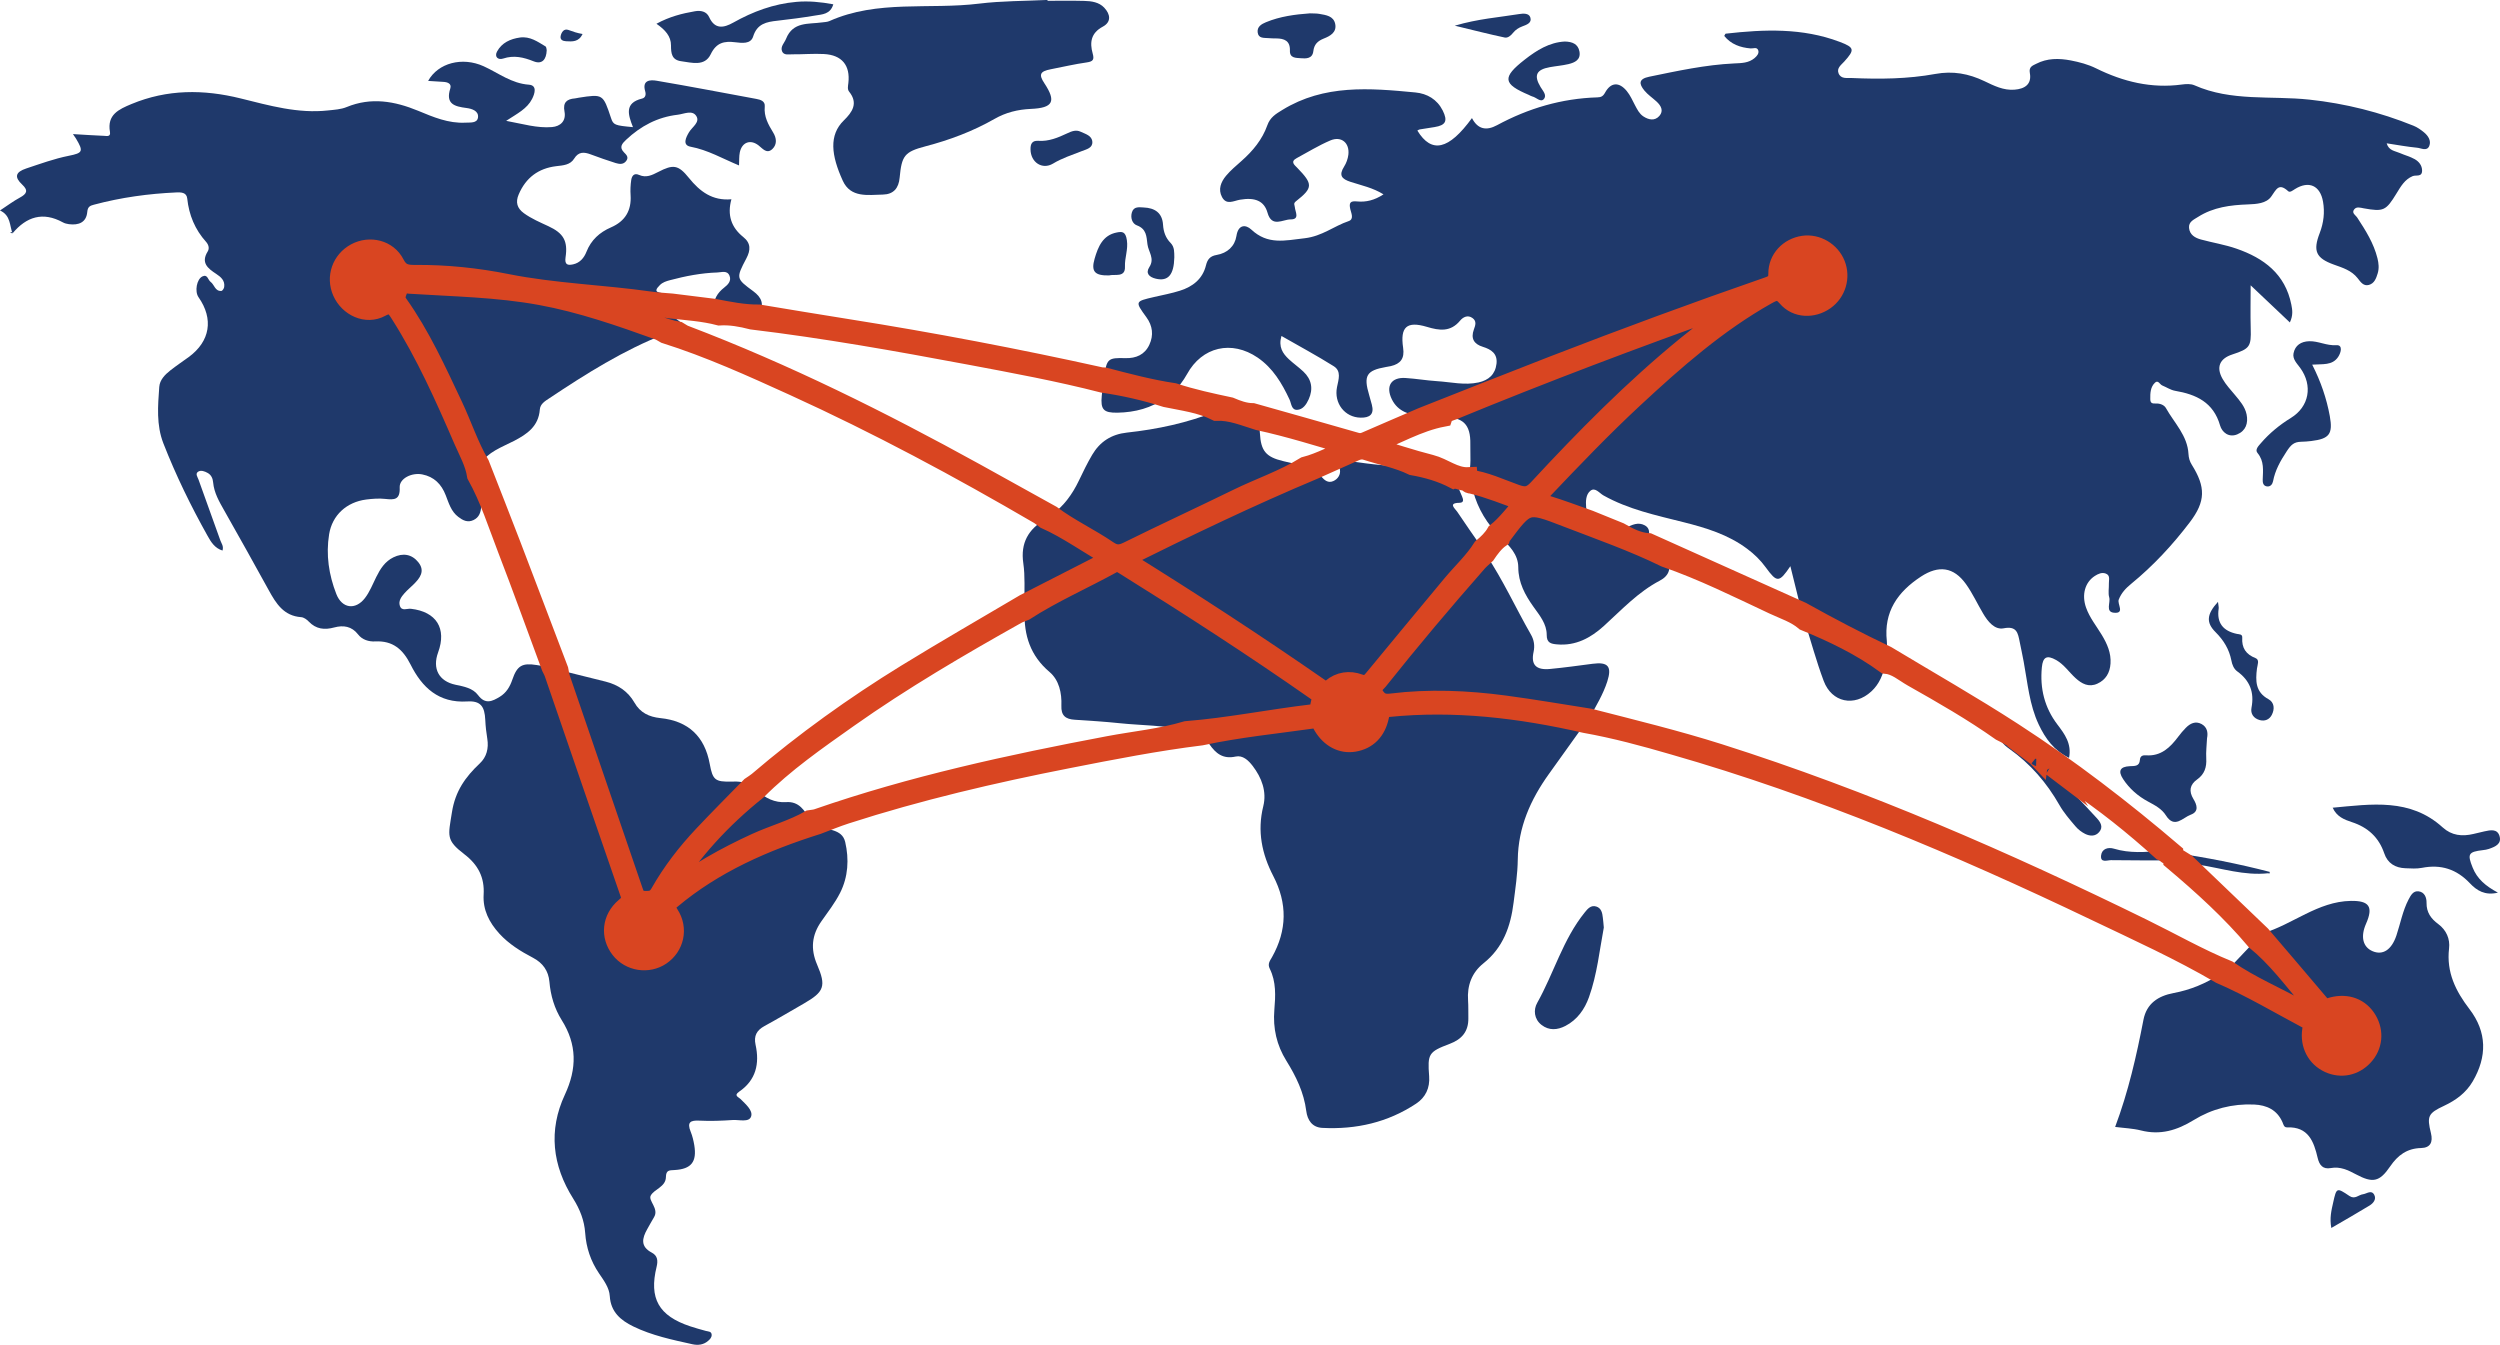 <svg width="264" height="142" viewBox="0 0 264 142" fill="none" xmlns="http://www.w3.org/2000/svg">
<g clip-path="url(#clip0)">
<path d="M116.603 39.791C116.865 37.885 117.002 37.766 118.849 37.82C119.969 37.849 120.881 37.455 121.369 36.41C121.84 35.4 121.721 34.408 121.059 33.5C119.844 31.827 119.844 31.833 121.881 31.361C122.793 31.152 123.716 30.979 124.604 30.698C125.95 30.274 126.999 29.461 127.35 28.021C127.511 27.364 127.809 27.035 128.482 26.922C129.602 26.731 130.395 26.014 130.567 24.92C130.758 23.677 131.556 23.701 132.134 24.239C133.88 25.87 135.649 25.404 137.77 25.159C139.628 24.944 140.856 23.875 142.416 23.349C143.018 23.146 142.679 22.489 142.589 22.082C142.434 21.395 142.607 21.204 143.292 21.27C144.245 21.365 145.145 21.15 146.098 20.523C144.972 19.824 143.769 19.579 142.631 19.209C141.672 18.898 141.356 18.515 141.94 17.589C142.172 17.225 142.333 16.771 142.387 16.341C142.536 15.086 141.642 14.333 140.474 14.835C139.253 15.355 138.103 16.066 136.93 16.699C136.221 17.081 136.697 17.416 136.995 17.727C138.657 19.442 138.663 19.83 136.87 21.24C136.543 21.497 136.715 21.628 136.733 21.867C136.769 22.357 137.293 23.176 136.286 23.17C135.464 23.164 134.303 24.072 133.85 22.465C133.498 21.216 132.533 20.816 130.943 21.09C130.275 21.204 129.513 21.694 129.042 20.804C128.607 19.985 128.941 19.203 129.465 18.569C129.948 17.99 130.538 17.5 131.103 16.998C132.295 15.946 133.296 14.739 133.826 13.24C134.124 12.391 134.714 12.039 135.417 11.609C139.837 8.89 144.65 9.302 149.464 9.763C150.709 9.882 151.758 10.491 152.353 11.674C152.901 12.78 152.669 13.228 151.49 13.419C150.959 13.503 150.429 13.58 149.905 13.67C149.821 13.682 149.75 13.748 149.673 13.79C151.174 16.245 152.985 15.839 155.439 12.469C156.059 13.67 156.97 13.825 158.084 13.222C161.391 11.435 164.911 10.396 168.682 10.282C169.058 10.27 169.272 10.187 169.493 9.786C170.1 8.675 170.976 8.627 171.786 9.613C172.15 10.055 172.388 10.599 172.656 11.113C172.888 11.549 173.109 12.003 173.526 12.284C174.092 12.66 174.741 12.798 175.23 12.242C175.706 11.698 175.402 11.155 174.932 10.724C174.503 10.33 174.008 10.002 173.645 9.559C173.067 8.854 173.019 8.335 174.157 8.102C177.13 7.492 180.091 6.841 183.135 6.698C183.886 6.662 184.666 6.668 185.292 6.124C185.536 5.915 185.774 5.64 185.673 5.323C185.542 4.923 185.143 5.138 184.863 5.114C183.766 5.019 182.795 4.678 182.081 3.794C182.152 3.68 182.188 3.561 182.235 3.555C186.298 3.095 190.337 2.933 194.257 4.415C195.842 5.013 195.878 5.252 194.758 6.494C194.436 6.853 193.936 7.181 194.15 7.737C194.4 8.37 195.044 8.215 195.556 8.239C198.505 8.37 201.46 8.341 204.367 7.809C206.226 7.468 207.888 7.773 209.55 8.568C210.551 9.046 211.563 9.565 212.731 9.47C213.803 9.386 214.572 8.914 214.351 7.707C214.226 7.038 214.661 6.925 215.019 6.739C216.18 6.136 217.414 6.142 218.671 6.381C219.594 6.56 220.499 6.799 221.345 7.217C224.211 8.633 227.19 9.362 230.401 8.926C230.835 8.866 231.348 8.836 231.729 9.004C235.631 10.736 239.819 10.085 243.876 10.521C247.671 10.928 251.329 11.848 254.861 13.276C255.267 13.437 255.648 13.706 255.987 13.987C256.416 14.345 256.75 14.859 256.535 15.403C256.285 16.018 255.672 15.636 255.249 15.6C254.188 15.498 253.14 15.301 252.032 15.134C252.252 15.911 252.902 15.934 253.408 16.155C253.938 16.388 254.51 16.532 255.004 16.813C255.427 17.058 255.767 17.458 255.773 18.002C255.779 18.736 255.136 18.45 254.778 18.599C253.932 18.952 253.521 19.698 253.074 20.421C251.954 22.256 251.71 22.375 249.613 21.999C249.25 21.933 248.862 21.796 248.612 22.1C248.285 22.495 248.761 22.722 248.928 22.985C249.81 24.335 250.668 25.685 251.061 27.28C251.192 27.812 251.245 28.332 251.085 28.864C250.924 29.389 250.739 29.927 250.155 30.088C249.571 30.25 249.262 29.754 248.97 29.383C248.32 28.553 247.391 28.278 246.462 27.944C244.555 27.256 244.228 26.509 244.966 24.598C245.377 23.522 245.508 22.423 245.312 21.3C245.014 19.585 243.811 19.053 242.345 19.967C242.113 20.111 241.821 20.362 241.63 20.188C240.629 19.274 240.379 20.003 239.837 20.762C239.319 21.491 238.282 21.551 237.377 21.586C235.536 21.652 233.731 21.879 232.122 22.901C231.675 23.188 231.104 23.409 231.163 24.066C231.229 24.795 231.801 25.123 232.42 25.291C233.665 25.631 234.958 25.834 236.173 26.259C239.057 27.256 241.32 28.929 241.964 32.162C242.077 32.729 242.166 33.297 241.809 34.05C240.409 32.729 239.075 31.462 237.669 30.13C237.669 31.707 237.633 33.189 237.675 34.665C237.734 36.595 237.597 36.822 235.732 37.431C234.392 37.867 233.999 38.782 234.708 40.018C235.059 40.634 235.56 41.165 236.012 41.709C236.531 42.331 237.073 42.952 237.24 43.758C237.43 44.678 237.162 45.497 236.245 45.873C235.351 46.238 234.642 45.64 234.44 44.929C233.737 42.48 231.92 41.649 229.68 41.267C229.215 41.183 228.786 40.891 228.333 40.705C228.077 40.598 227.899 40.096 227.571 40.407C227.082 40.867 227.059 41.512 227.07 42.157C227.076 42.605 227.309 42.623 227.672 42.611C228.083 42.593 228.536 42.755 228.727 43.101C229.608 44.672 231.002 45.999 231.104 47.941C231.127 48.359 231.229 48.717 231.449 49.07C232.932 51.442 232.927 52.941 231.229 55.17C229.412 57.56 227.374 59.753 225.045 61.658C224.491 62.113 224.02 62.602 223.74 63.313C223.556 63.785 224.425 64.807 223.246 64.706C222.299 64.622 222.894 63.636 222.733 63.081C222.602 62.626 222.716 62.107 222.698 61.611C222.686 61.234 222.876 60.75 222.358 60.565C221.953 60.416 221.572 60.595 221.22 60.816C220.178 61.485 219.808 62.794 220.285 64.156C220.66 65.225 221.375 66.098 221.953 67.054C222.513 67.986 222.948 68.954 222.87 70.077C222.805 71.051 222.364 71.797 221.476 72.198C220.577 72.604 219.844 72.216 219.177 71.606C218.486 70.979 217.962 70.166 217.122 69.695C216.151 69.151 215.728 69.366 215.62 70.471C215.406 72.694 215.894 74.713 217.271 76.523C218.015 77.503 218.79 78.525 218.492 80.031C216.895 79.254 215.984 77.981 215.287 76.506C214.298 74.409 214.119 72.114 213.702 69.88C213.571 69.175 213.422 68.482 213.279 67.777C213.094 66.862 212.981 66.074 211.587 66.349C210.634 66.534 209.919 65.638 209.425 64.801C208.811 63.768 208.305 62.656 207.608 61.682C206.309 59.866 204.724 59.663 202.854 60.888C200.393 62.501 198.91 64.604 199.25 67.705C199.303 68.189 199.226 68.691 199.208 69.181C196.164 67.741 193.179 66.175 190.236 64.532C189.855 62.985 189.474 61.443 189.063 59.788C187.877 61.545 187.651 61.545 186.471 59.926C185.917 59.161 185.25 58.51 184.493 57.948C182.486 56.449 180.15 55.738 177.767 55.14C174.878 54.411 171.959 53.796 169.32 52.314C168.897 52.075 168.45 51.43 167.956 51.818C167.461 52.201 167.443 52.941 167.497 53.569C167.533 54.005 167.705 54.429 167.819 54.859C166.305 54.334 164.804 53.76 163.273 53.294C162.207 52.971 162.01 52.673 162.868 51.77C166.008 48.461 169.165 45.168 172.507 42.062C176.868 38.011 181.33 34.091 186.554 31.152C187.365 30.698 187.901 30.489 188.663 31.385C189.682 32.586 191.434 32.61 192.691 31.719C193.9 30.859 194.376 29.276 193.834 27.908C193.292 26.533 191.827 25.673 190.403 25.882C188.878 26.109 187.692 27.316 187.704 28.905C187.71 29.796 187.317 30.011 186.614 30.256C179.024 32.885 171.494 35.669 164.006 38.566C159.389 40.353 154.79 42.193 150.185 44.003C148.886 43.794 147.629 43.502 146.974 42.157C146.301 40.777 146.908 39.815 148.427 39.917C149.541 39.988 150.644 40.18 151.752 40.251C153.211 40.341 154.671 40.711 156.142 40.383C157.203 40.144 157.9 39.54 158.031 38.411C158.156 37.336 157.459 36.894 156.589 36.625C155.636 36.332 155.296 35.734 155.642 34.79C155.803 34.354 155.958 33.912 155.493 33.584C154.981 33.213 154.486 33.5 154.188 33.858C153.175 35.077 152.008 34.916 150.679 34.516C148.553 33.882 147.844 34.522 148.171 36.732C148.338 37.861 147.897 38.423 146.867 38.662C146.694 38.704 146.515 38.728 146.342 38.758C144.299 39.116 143.971 39.672 144.579 41.703C144.68 42.044 144.776 42.39 144.865 42.731C145.145 43.77 144.627 44.123 143.685 44.105C142.017 44.081 140.844 42.587 141.189 40.873C141.35 40.072 141.672 39.188 140.838 38.668C139.057 37.551 137.198 36.553 135.321 35.477C134.982 36.648 135.464 37.33 136.102 37.933C136.59 38.387 137.144 38.776 137.633 39.236C138.514 40.066 138.693 41.064 138.199 42.163C137.954 42.707 137.585 43.257 136.971 43.28C136.364 43.298 136.37 42.599 136.173 42.187C135.369 40.466 134.416 38.865 132.813 37.766C130.067 35.89 126.933 36.613 125.349 39.51C124.955 40.227 124.449 40.837 123.937 41.452C121.453 41.07 119.028 40.425 116.603 39.791Z" fill="#1F396B"/>
<path d="M86.334 87.111C87.305 87.732 88.913 87.469 89.253 88.915C89.676 90.731 89.569 92.59 88.717 94.28C88.175 95.35 87.424 96.312 86.733 97.297C85.726 98.737 85.577 100.207 86.28 101.85C87.269 104.144 87.031 104.736 84.91 105.961C83.522 106.761 82.14 107.58 80.728 108.351C79.906 108.799 79.584 109.39 79.787 110.322C80.228 112.324 79.835 114.062 78.053 115.281C77.446 115.699 78 115.855 78.196 116.052C78.732 116.596 79.537 117.265 79.316 117.904C79.096 118.555 78.047 118.227 77.362 118.275C76.206 118.352 75.039 118.4 73.883 118.34C72.918 118.287 72.519 118.49 72.936 119.511C73.121 119.959 73.234 120.449 73.317 120.933C73.603 122.69 73.007 123.455 71.226 123.556C70.684 123.586 70.332 123.55 70.321 124.297C70.303 125.343 69.087 125.564 68.718 126.251C68.426 126.794 69.612 127.619 69.07 128.527C68.819 128.945 68.587 129.376 68.343 129.806C67.801 130.768 67.61 131.64 68.831 132.279C69.433 132.596 69.499 133.116 69.338 133.773C68.516 137.119 69.564 138.953 72.882 140.058C73.43 140.243 73.99 140.393 74.55 140.548C74.8 140.614 75.128 140.584 75.152 140.942C75.17 141.229 74.973 141.432 74.765 141.606C74.276 142.024 73.692 142.078 73.121 141.952C70.994 141.48 68.843 141.032 66.871 140.07C65.555 139.425 64.494 138.553 64.393 136.868C64.339 135.978 63.756 135.207 63.255 134.466C62.379 133.175 61.903 131.753 61.796 130.206C61.706 128.874 61.236 127.703 60.533 126.579C58.322 123.078 57.894 119.362 59.651 115.598C60.938 112.838 60.938 110.298 59.317 107.723C58.549 106.498 58.144 105.13 58.019 103.678C57.917 102.519 57.316 101.683 56.291 101.145C54.98 100.458 53.729 99.687 52.723 98.582C51.662 97.417 50.977 96.079 51.072 94.466C51.18 92.649 50.483 91.317 49.041 90.212C47.063 88.7 47.331 88.282 47.724 85.778C48.076 83.532 49.154 82.038 50.673 80.61C51.388 79.935 51.62 79.027 51.46 78.023C51.352 77.36 51.275 76.691 51.245 76.022C51.18 74.594 50.751 73.984 49.333 74.074C46.318 74.259 44.567 72.592 43.358 70.178C42.547 68.571 41.487 67.639 39.616 67.735C38.949 67.771 38.252 67.562 37.817 67C37.138 66.122 36.256 66.002 35.297 66.259C34.261 66.54 33.373 66.444 32.599 65.632C32.396 65.417 32.08 65.19 31.8 65.172C29.965 65.04 29.155 63.738 28.381 62.328C26.838 59.508 25.259 56.712 23.68 53.909C23.15 52.971 22.608 52.051 22.507 50.946C22.471 50.534 22.322 50.163 21.929 49.942C21.607 49.763 21.22 49.62 20.922 49.811C20.589 50.026 20.869 50.378 20.964 50.647C21.727 52.792 22.501 54.931 23.269 57.07C23.383 57.387 23.639 57.673 23.496 58.139C22.68 57.889 22.28 57.237 21.923 56.592C20.154 53.437 18.569 50.187 17.253 46.818C16.496 44.876 16.675 42.856 16.818 40.855C16.871 40.126 17.413 39.564 17.985 39.116C18.617 38.62 19.284 38.172 19.933 37.7C22.191 36.045 22.578 33.685 20.964 31.385C20.541 30.782 20.767 29.485 21.369 29.192C21.929 28.923 21.953 29.563 22.239 29.766C22.644 30.064 22.709 30.776 23.377 30.722C23.49 30.716 23.651 30.465 23.674 30.309C23.776 29.622 23.311 29.24 22.823 28.917C21.941 28.338 21.19 27.752 21.935 26.551C22.143 26.217 22.012 25.823 21.768 25.548C20.589 24.239 19.957 22.71 19.772 20.965C19.707 20.308 19.117 20.302 18.635 20.32C15.686 20.451 12.773 20.852 9.919 21.616C9.544 21.718 9.264 21.802 9.216 22.375C9.121 23.492 8.305 23.809 7.274 23.672C7.053 23.642 6.827 23.588 6.636 23.48C4.528 22.327 2.794 22.877 1.323 24.645L1.328 24.669C1.001 23.815 1.144 22.752 0 22.226C0.763 21.724 1.406 21.24 2.103 20.863C2.818 20.475 3.02 20.123 2.347 19.495C1.489 18.695 1.626 18.169 2.782 17.787C4.26 17.297 5.725 16.759 7.256 16.454C8.751 16.155 8.829 15.988 8.031 14.644C7.941 14.495 7.834 14.351 7.703 14.16C8.847 14.226 9.925 14.303 11.003 14.345C11.259 14.351 11.706 14.483 11.611 13.927C11.289 12.105 12.552 11.543 13.881 10.987C17.663 9.416 21.494 9.422 25.42 10.396C28.44 11.143 31.467 12.015 34.642 11.662C35.303 11.591 36.006 11.555 36.608 11.304C39.193 10.241 41.666 10.677 44.138 11.692C45.74 12.356 47.355 13.049 49.148 12.953C49.654 12.923 50.393 13.037 50.477 12.403C50.566 11.704 49.821 11.477 49.267 11.406C48.016 11.244 47.021 10.999 47.552 9.338C47.712 8.825 47.26 8.669 46.813 8.645C46.289 8.615 45.77 8.58 45.21 8.544C46.265 6.638 48.821 5.975 51.072 6.996C52.639 7.707 54.009 8.813 55.856 8.944C56.738 9.01 56.482 9.87 56.19 10.444C55.66 11.489 54.629 11.991 53.449 12.762C55.213 13.085 56.72 13.55 58.287 13.419C59.168 13.347 59.806 12.786 59.609 11.77C59.425 10.808 59.865 10.456 60.723 10.39C60.854 10.378 60.985 10.336 61.117 10.318C63.678 9.924 63.678 9.924 64.524 12.463C64.768 13.192 64.905 13.252 66.841 13.425C66.341 12.146 65.894 10.874 67.807 10.408C68.158 10.324 68.236 9.996 68.134 9.643C67.783 8.46 68.653 8.406 69.344 8.526C72.858 9.123 76.361 9.798 79.864 10.444C80.335 10.527 80.811 10.689 80.758 11.25C80.657 12.314 81.127 13.144 81.645 13.993C82.003 14.572 82.08 15.241 81.568 15.731C80.972 16.299 80.543 15.695 80.097 15.349C79.245 14.686 78.351 15.014 78.125 16.084C78.035 16.508 78.071 16.956 78.041 17.47C76.32 16.759 74.747 15.833 72.918 15.492C72.036 15.325 72.43 14.518 72.757 13.969C73.085 13.413 73.937 12.917 73.537 12.266C73.115 11.573 72.233 12.039 71.56 12.117C69.445 12.362 67.664 13.306 66.121 14.757C65.704 15.152 65.346 15.534 65.894 16.09C66.144 16.341 66.43 16.604 66.121 17.004C65.817 17.404 65.388 17.326 65.019 17.219C64.125 16.944 63.249 16.622 62.367 16.299C61.682 16.048 61.099 15.994 60.634 16.747C60.217 17.428 59.46 17.464 58.739 17.548C56.857 17.775 55.534 18.76 54.778 20.523C54.414 21.365 54.611 21.993 55.32 22.512C56.118 23.092 57.024 23.474 57.911 23.887C59.496 24.622 59.985 25.44 59.722 27.173C59.603 27.979 59.967 28.039 60.527 27.914C61.242 27.758 61.682 27.227 61.933 26.581C62.427 25.339 63.321 24.532 64.518 24.012C66.007 23.367 66.693 22.244 66.591 20.619C66.555 20.087 66.579 19.543 66.657 19.011C66.722 18.587 66.949 18.229 67.491 18.474C68.236 18.808 68.861 18.492 69.51 18.157C71.089 17.338 71.625 17.392 72.745 18.784C73.907 20.224 75.224 21.222 77.237 21.043C76.778 22.71 77.219 24.012 78.488 25.028C79.304 25.679 79.275 26.414 78.816 27.286C77.714 29.383 77.72 29.413 79.543 30.752C80.436 31.409 80.752 32.15 80.126 33.153C78.512 33.171 76.939 32.855 75.367 32.544C75.337 31.618 75.76 30.925 76.475 30.369C76.874 30.059 77.255 29.67 77.04 29.127C76.796 28.511 76.206 28.762 75.754 28.774C74.05 28.828 72.394 29.15 70.749 29.587C70.35 29.694 69.969 29.814 69.683 30.106C69.344 30.453 68.986 30.841 69.874 30.943C70.481 31.015 70.833 31.373 70.892 31.994C70.142 31.929 69.385 31.893 68.635 31.785C63.601 31.068 58.501 30.925 53.503 29.927C50.304 29.288 47.063 28.953 43.798 28.977C42.833 28.983 42.196 28.852 41.69 27.86C40.909 26.324 39.003 25.882 37.513 26.683C36.006 27.489 35.387 29.264 36.072 30.817C36.775 32.413 38.651 33.303 40.182 32.466C41.356 31.827 41.707 32.401 42.208 33.183C44.871 37.383 46.902 41.912 48.862 46.465C49.392 47.69 50.066 48.861 50.28 50.205C50.155 51.346 50.9 52.35 50.816 53.491C50.769 54.113 50.602 54.632 50 54.919C49.38 55.218 48.874 54.949 48.398 54.585C47.635 54.011 47.391 53.127 47.069 52.302C46.616 51.125 45.836 50.343 44.591 50.098C43.477 49.877 42.166 50.534 42.208 51.466C42.267 52.798 41.636 52.792 40.671 52.685C40.016 52.613 39.33 52.667 38.669 52.75C36.602 53.019 35.083 54.399 34.755 56.419C34.404 58.582 34.725 60.709 35.518 62.734C36.114 64.258 37.531 64.455 38.532 63.164C39.044 62.507 39.354 61.688 39.73 60.936C40.153 60.081 40.647 59.293 41.541 58.856C42.547 58.367 43.489 58.51 44.186 59.388C44.918 60.314 44.341 61.055 43.667 61.718C43.352 62.035 43 62.316 42.708 62.65C42.381 63.021 42.053 63.463 42.226 63.977C42.422 64.574 42.994 64.24 43.387 64.287C46.074 64.592 47.194 66.355 46.265 68.894C45.639 70.603 46.336 71.941 48.106 72.311C48.993 72.497 49.929 72.664 50.483 73.405C51.245 74.427 51.996 74.056 52.782 73.578C53.455 73.166 53.843 72.532 54.099 71.78C54.611 70.28 55.141 69.981 56.696 70.232C57.179 70.31 57.661 70.394 58.144 70.477C58.239 70.68 58.358 70.871 58.43 71.081C61.099 78.848 63.756 86.627 66.454 94.382C66.704 95.105 66.424 95.392 65.936 95.81C64.536 96.999 64.357 98.851 65.442 100.243C66.466 101.557 68.384 101.862 69.766 100.93C71.196 99.962 71.643 98.068 70.648 96.563C70.207 95.893 70.225 95.529 70.815 95.027C75.408 91.191 80.728 88.873 86.334 87.111Z" fill="#1F396B"/>
<path d="M167.378 76.404C166.103 78.184 164.834 79.959 163.559 81.739C161.623 84.44 160.324 87.362 160.277 90.773C160.259 92.285 160.026 93.802 159.836 95.308C159.526 97.811 158.734 100.07 156.654 101.725C155.427 102.705 154.915 104.061 155.028 105.65C155.07 106.271 155.046 106.905 155.058 107.526C155.076 108.918 154.379 109.743 153.098 110.227C150.846 111.075 150.739 111.284 150.918 113.662C151.007 114.893 150.542 115.879 149.547 116.542C146.545 118.531 143.203 119.29 139.634 119.105C138.55 119.051 138.062 118.263 137.942 117.325C137.692 115.359 136.858 113.656 135.84 112.019C134.815 110.37 134.41 108.584 134.571 106.642C134.696 105.172 134.773 103.678 134.088 102.298C133.826 101.778 134.118 101.444 134.326 101.073C135.917 98.236 135.959 95.397 134.457 92.506C133.254 90.182 132.748 87.768 133.403 85.133C133.784 83.592 133.242 82.128 132.271 80.867C131.824 80.288 131.229 79.726 130.478 79.893C129.143 80.186 128.375 79.559 127.696 78.567C127.475 78.244 127.136 77.999 126.85 77.719C130.77 76.87 134.761 76.482 138.729 75.92C139.348 75.831 139.456 76.255 139.676 76.631C140.462 77.963 141.69 78.603 142.988 78.388C144.406 78.149 145.365 77.211 145.687 75.633C145.8 75.078 145.949 74.779 146.575 74.719C153.61 74.002 160.521 74.833 167.378 76.404Z" fill="#1F396B"/>
<path d="M234.446 102.866C237.686 104.258 240.701 106.074 243.81 107.723C244.305 107.986 244.15 108.339 244.085 108.745C243.846 110.298 244.573 111.661 245.907 112.27C247.188 112.856 248.594 112.569 249.571 111.517C250.56 110.454 250.721 108.942 249.97 107.681C249.214 106.403 247.844 105.871 246.265 106.277C245.83 106.391 245.455 106.612 245.067 106.152C242.97 103.667 240.85 101.193 238.741 98.719C238.812 98.666 238.872 98.582 238.955 98.558C242.125 97.614 244.746 95.2 248.243 95.135C250.191 95.099 250.649 95.75 249.851 97.554C249.255 98.905 249.512 99.998 250.53 100.44C251.621 100.912 252.55 100.309 253.062 98.785C253.485 97.519 253.718 96.186 254.343 94.991C254.575 94.549 254.838 94.047 255.409 94.125C256.041 94.209 256.255 94.788 256.243 95.338C256.226 96.347 256.714 97.017 257.477 97.578C258.34 98.218 258.74 99.156 258.62 100.159C258.329 102.663 259.311 104.652 260.777 106.564C262.636 108.99 262.648 111.589 261.117 114.2C260.414 115.395 259.359 116.177 258.114 116.763C256.398 117.564 256.267 117.862 256.708 119.661C256.94 120.617 256.643 121.208 255.672 121.232C254.182 121.268 253.211 121.985 252.395 123.18C251.269 124.829 250.554 124.948 248.791 124.01C247.951 123.562 247.129 123.162 246.134 123.347C245.3 123.502 244.924 123.042 244.746 122.278C244.341 120.545 243.763 118.962 241.517 119.051C241.177 119.063 241.136 118.747 241.028 118.502C240.456 117.199 239.36 116.697 238.032 116.638C235.744 116.536 233.57 117.098 231.652 118.281C229.882 119.368 228.131 119.894 226.081 119.374C225.229 119.159 224.33 119.129 223.359 119.003C224.753 115.287 225.611 111.505 226.349 107.687C226.683 105.967 227.904 105.172 229.525 104.867C231.306 104.533 232.938 103.858 234.446 102.866Z" fill="#1F396B"/>
<path d="M110.622 0.084C111.915 0.084 113.208 0.06 114.5 0.096C115.263 0.114 116.055 0.227 116.603 0.807C117.247 1.488 117.396 2.312 116.448 2.82C115.203 3.489 115.06 4.481 115.388 5.652C115.567 6.291 115.436 6.495 114.768 6.59C113.494 6.769 112.231 7.068 110.962 7.313C109.824 7.534 109.669 7.863 110.283 8.789C111.557 10.713 111.218 11.4 108.853 11.501C107.477 11.561 106.208 11.878 105.028 12.553C102.729 13.867 100.286 14.781 97.73 15.451C95.502 16.036 95.222 16.442 95.002 18.767C94.901 19.872 94.359 20.523 93.233 20.547C91.642 20.583 89.831 20.912 88.997 19.083C87.776 16.407 87.513 14.268 89.116 12.708C89.986 11.86 90.665 10.91 89.664 9.673C89.468 9.428 89.551 9.082 89.587 8.765C89.801 6.901 88.907 5.808 87.013 5.706C85.905 5.646 84.785 5.748 83.671 5.736C83.296 5.73 82.772 5.867 82.587 5.419C82.384 4.917 82.837 4.535 83.01 4.093C83.737 2.265 85.375 2.569 86.805 2.366C87.067 2.33 87.353 2.33 87.591 2.223C92.667 -0.042 98.135 1.034 103.402 0.382C105.785 0.09 108.209 0.114 110.616 -0.006C110.616 0.03 110.616 0.054 110.622 0.084Z" fill="#1F396B"/>
<path d="M263.78 94.262C262.415 94.597 261.534 94.029 260.831 93.282C259.413 91.777 257.763 91.251 255.755 91.645C255.195 91.753 254.599 91.711 254.022 91.687C252.937 91.651 252.127 91.161 251.776 90.11C251.198 88.413 250.042 87.368 248.362 86.818C247.564 86.555 246.759 86.25 246.331 85.294C250.435 84.918 254.516 84.261 257.947 87.374C258.901 88.24 260.003 88.347 261.188 88.067C261.575 87.977 261.969 87.881 262.356 87.792C262.981 87.654 263.708 87.499 263.946 88.276C264.209 89.124 263.482 89.417 262.832 89.644C262.624 89.716 262.404 89.751 262.183 89.775C260.658 89.954 260.533 90.182 261.111 91.615C261.587 92.805 262.481 93.569 263.78 94.262Z" fill="#1F396B"/>
<path d="M233.063 77.958C233.034 78.669 232.938 79.38 232.98 80.091C233.034 81.011 232.801 81.751 232.027 82.301C231.246 82.857 231.115 83.538 231.628 84.38C231.997 84.984 232.241 85.707 231.336 86.035C230.502 86.34 229.626 87.541 228.721 86.107C228.274 85.402 227.553 85.032 226.844 84.649C225.766 84.07 224.86 83.281 224.193 82.259C223.639 81.411 223.883 80.957 224.908 80.909C225.42 80.885 225.927 80.945 225.974 80.24C226.004 79.804 226.302 79.738 226.624 79.762C228.208 79.875 229.173 78.931 230.031 77.784C230.269 77.462 230.532 77.157 230.812 76.87C231.276 76.392 231.836 76.111 232.486 76.458C233.069 76.781 233.189 77.342 233.063 77.958Z" fill="#1F396B"/>
<path d="M169.362 97.949C168.909 100.351 168.659 102.896 167.795 105.304C167.336 106.582 166.562 107.687 165.305 108.339C164.459 108.775 163.577 108.847 162.785 108.231C161.986 107.61 161.921 106.624 162.326 105.907C164.089 102.77 165.042 99.209 167.342 96.359C167.658 95.965 167.997 95.559 168.557 95.726C169.105 95.893 169.207 96.413 169.26 96.909C169.302 97.226 169.326 97.537 169.362 97.949Z" fill="#1F396B"/>
<path d="M69.32 2.509C70.702 1.757 72.03 1.422 73.382 1.189C73.984 1.081 74.61 1.195 74.884 1.804C75.497 3.155 76.457 2.934 77.427 2.39C79.513 1.219 81.699 0.406 84.1 0.197C85.398 0.084 86.656 0.209 87.996 0.454C87.692 1.518 86.816 1.518 86.066 1.643C84.749 1.864 83.421 2.037 82.092 2.187C80.942 2.312 79.954 2.497 79.531 3.86C79.274 4.672 78.357 4.547 77.648 4.463C76.492 4.32 75.652 4.481 75.051 5.73C74.419 7.038 73.067 6.62 71.929 6.465C70.934 6.327 70.857 5.64 70.857 4.798C70.862 3.824 70.243 3.149 69.32 2.509Z" fill="#1F396B"/>
<path d="M244.168 38.507C245.091 40.323 245.687 42.086 246.027 43.938C246.366 45.82 245.997 46.34 244.067 46.572C243.715 46.614 243.358 46.644 243 46.65C242.25 46.668 241.934 46.955 241.463 47.678C240.802 48.688 240.26 49.644 240.034 50.821C239.974 51.125 239.76 51.424 239.378 51.364C238.991 51.304 238.931 50.964 238.943 50.647C238.973 49.673 239.116 48.706 238.395 47.839C238.097 47.487 238.491 47.098 238.753 46.794C239.664 45.736 240.725 44.87 241.916 44.135C243.852 42.946 244.257 40.717 242.899 38.847C242.559 38.381 242.077 37.927 242.196 37.312C242.363 36.457 242.994 36.063 243.846 36.033C244.817 36.003 245.687 36.523 246.718 36.451C247.421 36.404 247.224 37.222 246.908 37.694C246.283 38.62 245.27 38.423 244.168 38.507Z" fill="#1F396B"/>
<path d="M138.324 1.41C138.687 1.428 139.003 1.41 139.313 1.464C140.016 1.589 140.826 1.679 140.999 2.533C141.177 3.423 140.451 3.812 139.795 4.069C139.14 4.332 138.771 4.69 138.687 5.407C138.592 6.214 137.913 6.196 137.353 6.148C136.864 6.106 136.185 6.16 136.215 5.347C136.251 4.302 135.619 4.063 134.755 4.057C134.487 4.057 134.219 4.051 133.951 4.027C133.475 3.985 132.879 4.087 132.807 3.399C132.748 2.808 133.224 2.539 133.683 2.348C135.178 1.727 136.763 1.523 138.324 1.41Z" fill="#1F396B"/>
<path d="M165.245 4.385C166.025 4.403 166.639 4.636 166.788 5.431C166.955 6.309 166.305 6.608 165.632 6.769C164.989 6.924 164.322 6.972 163.666 7.092C162.23 7.349 161.945 7.958 162.683 9.189C162.927 9.601 163.398 10.067 163.011 10.479C162.677 10.832 162.225 10.276 161.813 10.187C161.688 10.157 161.569 10.079 161.45 10.025C158.698 8.866 158.608 8.173 161.003 6.303C162.266 5.311 163.613 4.469 165.245 4.385Z" fill="#1F396B"/>
<path d="M234.219 63.553C234.261 63.947 234.315 64.114 234.291 64.269C234.064 65.799 234.773 66.635 236.221 66.94C236.471 66.994 236.805 66.946 236.781 67.34C236.715 68.416 237.162 69.097 238.187 69.497C238.64 69.677 238.383 70.22 238.336 70.597C238.175 71.893 238.163 73.082 239.551 73.835C240.177 74.175 240.224 74.88 239.897 75.502C239.646 75.98 239.182 76.183 238.646 76.046C237.984 75.872 237.633 75.37 237.758 74.737C238.074 73.106 237.585 71.863 236.251 70.895C235.887 70.632 235.715 70.19 235.631 69.736C235.399 68.559 234.821 67.615 233.963 66.755C232.944 65.739 233.022 64.867 234.219 63.553Z" fill="#1F396B"/>
<path d="M124.008 27.179C123.967 29.031 123.347 29.736 122.06 29.431C121.351 29.264 120.946 28.858 121.369 28.206C121.965 27.292 121.274 26.605 121.173 25.811C121.065 24.956 121.077 24.179 120.053 23.797C119.564 23.618 119.35 22.996 119.534 22.411C119.737 21.772 120.303 21.891 120.773 21.909C121.935 21.957 122.739 22.465 122.817 23.737C122.864 24.478 123.091 25.129 123.621 25.661C124.044 26.097 123.996 26.647 124.008 27.179Z" fill="#1F396B"/>
<path d="M108.823 15.785C108.811 15.218 108.972 14.823 109.651 14.871C110.759 14.949 111.736 14.53 112.707 14.076C113.142 13.873 113.613 13.67 114.113 13.909C114.631 14.154 115.31 14.315 115.352 14.985C115.388 15.636 114.721 15.767 114.238 15.958C113.207 16.365 112.159 16.693 111.194 17.279C110.056 17.954 108.841 17.141 108.823 15.785Z" fill="#1F396B"/>
<path d="M117.11 29.085C115.596 29.115 115.203 28.667 115.59 27.322C115.954 26.074 116.442 24.837 117.932 24.55C118.468 24.448 118.861 24.413 118.998 25.363C119.147 26.36 118.76 27.209 118.796 28.147C118.855 29.36 117.693 28.918 117.11 29.085Z" fill="#1F396B"/>
<path d="M153.622 2.712C156.1 1.983 158.275 1.834 160.407 1.488C160.848 1.416 161.444 1.374 161.599 1.828C161.802 2.426 161.206 2.617 160.747 2.79C160.366 2.933 160.038 3.143 159.782 3.465C159.55 3.758 159.222 4.039 158.888 3.961C157.232 3.609 155.6 3.19 153.622 2.712Z" fill="#1F396B"/>
<path d="M246.187 129.674C245.991 128.623 246.199 127.804 246.384 126.98C246.736 125.402 246.747 125.384 248.106 126.299C248.684 126.687 249.059 126.173 249.53 126.113C249.929 126.06 250.423 125.612 250.721 126.173C250.971 126.645 250.614 127.063 250.238 127.296C248.922 128.103 247.581 128.862 246.187 129.674Z" fill="#1F396B"/>
<path d="M57.733 5.3C57.697 6.303 57.232 6.823 56.357 6.477C55.284 6.046 54.272 5.807 53.128 6.184C52.586 6.363 52.187 5.993 52.49 5.437C52.997 4.511 53.89 4.105 54.915 3.961C55.969 3.818 56.774 4.403 57.602 4.899C57.709 4.965 57.709 5.222 57.733 5.3Z" fill="#1F396B"/>
<path d="M230.829 91.138C230.389 90.863 229.948 90.588 229.507 90.319L229.519 90.331C229.519 90.235 229.513 90.14 229.513 90.044C232.944 90.54 236.34 91.203 239.7 92.076C239.658 92.201 239.646 92.237 239.634 92.273C239.599 92.249 239.563 92.207 239.533 92.213C237.001 92.5 234.6 91.675 232.146 91.311C231.711 91.245 231.27 91.197 230.829 91.138Z" fill="#1F396B"/>
<path d="M61.522 3.591C61.111 4.451 60.437 4.391 59.776 4.356C59.437 4.338 59.127 4.206 59.204 3.806C59.288 3.394 59.556 2.993 60.02 3.161C60.497 3.34 60.979 3.501 61.522 3.591Z" fill="#1F396B"/>
<path d="M1.299 24.64C1.227 24.622 1.156 24.598 1.084 24.58C1.221 24.407 1.257 24.55 1.305 24.657C1.311 24.657 1.299 24.64 1.299 24.64Z" fill="#1F396B"/>
<path d="M149.154 49.177C150.703 49.458 152.204 49.876 153.604 50.617C153.872 51.221 154.152 51.818 154.397 52.434C154.504 52.708 154.647 53.085 154.117 53.097C152.878 53.115 153.652 53.7 153.878 54.035C154.736 55.319 155.624 56.586 156.506 57.853C155.594 59.292 154.331 60.446 153.253 61.748C150.518 65.052 147.766 68.338 145.05 71.654C144.603 72.198 144.263 72.443 143.495 72.162C142.5 71.797 141.451 71.935 140.593 72.658C140.165 73.022 139.837 72.969 139.414 72.676C132.676 67.998 125.807 63.517 118.551 59.018C125.361 55.636 131.979 52.452 138.765 49.608C139.021 49.847 139.301 50.074 139.533 50.337C139.879 50.719 140.248 51.041 140.796 50.803C141.302 50.581 141.576 50.092 141.499 49.62C141.326 48.502 141.964 48.616 142.661 48.717C144.817 49.022 146.968 49.315 149.154 49.177Z" fill="#1F396B"/>
<path d="M125.265 77.163C122.972 76.559 120.601 76.619 118.265 76.374C116.675 76.207 115.078 76.106 113.482 76.004C112.528 75.944 112.034 75.568 112.082 74.51C112.135 73.184 111.843 71.822 110.831 70.961C108.805 69.247 108.12 67.09 108.197 64.562C111.164 62.645 114.399 61.24 117.485 59.538C117.968 59.275 118.331 59.484 118.718 59.723C125.575 63.995 132.36 68.374 138.979 73.011C139.289 73.226 139.801 73.435 139.521 73.925C139.241 74.415 139.509 75.281 138.64 75.382C134.172 75.902 129.757 76.805 125.265 77.163Z" fill="#1F396B"/>
<path d="M70.219 35.269C65.841 36.977 61.891 39.469 58.001 42.062C57.548 42.36 57.048 42.659 57.006 43.245C56.875 45.019 55.654 45.85 54.266 46.567C52.973 47.236 51.537 47.708 50.685 49.028C49.535 47.056 48.833 44.876 47.861 42.821C46.128 39.14 44.442 35.43 42.077 32.102C41.594 31.427 41.934 30.955 42.124 30.387C42.339 29.748 42.833 29.993 43.245 30.017C47.873 30.316 52.532 30.375 57.101 31.224C61.355 32.012 65.459 33.44 69.534 34.898C69.773 34.988 69.993 35.143 70.219 35.269Z" fill="#1F396B"/>
<path d="M59.025 70.752C60.664 71.159 62.308 71.565 63.946 71.977C65.251 72.306 66.311 72.999 66.996 74.194C67.604 75.263 68.539 75.705 69.731 75.831C72.686 76.129 74.419 77.766 74.949 80.676C75.259 82.361 75.515 82.582 77.249 82.534C77.976 82.516 78.679 82.528 79.263 83.036C77.588 84.757 75.891 86.46 74.24 88.21C72.489 90.068 70.928 92.082 69.671 94.31C69.272 95.015 68.831 95.111 68.069 95.093C67.282 95.069 67.104 94.681 66.901 94.101C64.345 86.627 61.778 79.153 59.222 71.672C59.121 71.374 59.085 71.057 59.025 70.752Z" fill="#1F396B"/>
<path d="M111.045 54.37C112.344 53.438 113.243 52.189 113.929 50.755C114.369 49.835 114.816 48.909 115.334 48.03C116.151 46.644 117.354 45.862 118.998 45.682C122.233 45.33 125.402 44.655 128.435 43.436C130.001 43.376 131.413 43.992 132.867 44.434C132.927 44.87 133.022 45.306 133.046 45.748C133.147 47.606 133.671 48.252 135.482 48.688C136.257 48.873 137.031 49.052 137.806 49.231C135.536 50.635 132.998 51.478 130.615 52.649C126.784 54.531 122.906 56.311 119.082 58.205C118.295 58.594 117.735 58.588 117.02 58.104C115.084 56.777 112.934 55.786 111.045 54.37Z" fill="#1F396B"/>
<path d="M156.899 58.528C158.716 61.234 160.062 64.21 161.677 67.03C161.992 67.579 162.088 68.195 161.945 68.846C161.653 70.196 162.201 70.782 163.672 70.644C165.18 70.501 166.681 70.292 168.182 70.095C169.814 69.88 170.237 70.376 169.731 71.959C169.29 73.327 168.545 74.546 167.86 75.795C164.876 75.329 161.897 74.815 158.9 74.415C154.915 73.883 150.912 73.71 146.908 74.205C146.033 74.313 145.556 74.086 145.091 73.321C144.621 72.538 145.228 72.252 145.538 71.857C148.928 67.597 152.437 63.439 156.029 59.352C156.297 59.048 156.607 58.797 156.899 58.528Z" fill="#1F396B"/>
<path d="M152.377 44.057C152.55 43.549 153.044 43.501 153.438 43.334C163.041 39.379 172.751 35.711 182.539 32.233C182.891 32.108 183.242 31.827 183.719 32.132C181.824 33.584 179.924 34.976 178.101 36.457C172.447 41.07 167.336 46.256 162.386 51.603C161.641 52.404 161.063 52.505 160.092 52.159C158.418 51.567 156.804 50.773 155.01 50.563L155.022 50.575C155.058 50.492 155.07 50.408 155.058 50.319C155.386 49.201 155.249 48.042 155.267 46.907C155.308 44.792 154.486 44.027 152.377 44.057Z" fill="#1F396B"/>
<path d="M175.831 58.856C176.653 59.902 176.248 60.81 175.283 61.312C172.978 62.519 171.256 64.389 169.373 66.098C167.985 67.358 166.395 68.225 164.417 68.046C163.791 67.992 163.327 67.89 163.333 67.054C163.339 65.871 162.576 64.98 161.933 64.072C161.039 62.818 160.336 61.521 160.33 59.902C160.324 58.546 159.389 57.638 158.483 56.759C158.495 56.718 158.501 56.664 158.525 56.634C161.218 53.025 161.23 52.995 165.37 54.596C168.873 55.947 172.436 57.196 175.831 58.856Z" fill="#1F396B"/>
<path d="M79.936 83.478C80.811 84.273 81.788 84.787 83.028 84.703C84.35 84.613 84.964 85.551 85.506 86.549C83.695 87.583 81.681 88.12 79.793 88.987C76.6 90.451 73.555 92.153 70.761 94.304C70.678 94.197 70.588 94.083 70.505 93.975C73.019 89.907 76.218 86.453 79.936 83.478Z" fill="#1F396B"/>
<path d="M108.191 63.726C108.156 62.304 108.263 60.864 108.06 59.472C107.751 57.327 108.602 55.887 110.366 54.842C112.802 55.923 114.941 57.518 117.527 58.958C114.232 60.643 111.212 62.184 108.191 63.726Z" fill="#1F396B"/>
<path d="M199.089 70.101C198.868 71.212 198.463 72.234 197.611 73.016C195.812 74.671 193.429 74.187 192.577 71.893C191.803 69.82 191.225 67.681 190.564 65.566C193.554 66.797 196.461 68.189 199.089 70.101Z" fill="#1F396B"/>
<path d="M235.262 102.4C236.233 101.372 237.21 100.345 238.181 99.317C240.373 101.103 242.053 103.368 243.858 105.513C244.263 105.997 245.3 106.504 244.752 107.186C244.18 107.897 243.495 106.947 242.959 106.642C240.409 105.202 237.686 104.073 235.262 102.4Z" fill="#1F396B"/>
<path d="M218.909 82.498C218.575 83.185 218.921 83.705 219.356 84.177C220.047 84.936 220.767 85.665 221.453 86.43C221.816 86.842 222.126 87.326 221.679 87.858C221.274 88.341 220.708 88.306 220.207 88.067C219.82 87.876 219.445 87.589 219.165 87.254C218.563 86.543 217.938 85.826 217.479 85.02C216.133 82.654 214.405 80.658 212.189 79.081C211.557 78.633 210.98 78.119 211.271 77.199C212.534 77.802 213.648 78.639 214.703 79.547C214.822 79.648 214.935 79.756 215.054 79.858L215.031 79.84C215.126 79.935 215.221 80.031 215.317 80.132L215.299 80.114C215.638 80.574 216.019 80.969 216.657 80.939L216.633 80.921C216.657 81.232 216.889 81.106 217.056 81.124C217.747 81.483 218.426 81.853 218.909 82.498Z" fill="#1F396B"/>
<path d="M123.109 41.996C121.59 43.095 119.868 43.543 118.021 43.579C116.526 43.609 116.204 43.245 116.347 41.793C116.389 41.351 116.431 40.914 116.478 40.472C118.73 40.795 120.94 41.303 123.109 41.996Z" fill="#1F396B"/>
<path d="M157.971 56.227C156.637 54.77 155.773 53.073 155.392 51.131C157.244 51.579 158.996 52.302 161.009 53.019C159.919 54.148 159.109 55.331 157.971 56.227Z" fill="#1F396B"/>
<path d="M70.803 32.622C70.726 33.195 71.101 33.464 71.506 33.751C71.965 34.074 72.334 34.474 71.637 34.958C70.005 34.677 68.521 33.942 66.955 33.458C65.048 32.873 63.154 32.263 61.265 31.576C64.465 31.815 67.646 32.096 70.803 32.622Z" fill="#1F396B"/>
<path d="M229.453 90.863C227.279 90.857 225.105 90.863 222.936 90.833C222.537 90.827 221.774 91.167 221.876 90.325C221.959 89.632 222.614 89.435 223.228 89.62C224.89 90.122 226.564 89.996 228.244 89.829C228.691 89.954 228.947 90.564 229.531 90.331L229.519 90.319C229.269 90.474 229.459 90.677 229.453 90.863Z" fill="#1F396B"/>
<path d="M171.006 56.144C171.232 56.013 171.458 55.881 171.691 55.756C172.322 55.415 173.001 55.098 173.686 55.475C174.443 55.893 174.032 56.658 174.074 57.279C172.936 57.213 171.965 56.694 171.006 56.144Z" fill="#1F396B"/>
<path d="M79.406 33.799C78.172 34.313 77.052 33.924 75.956 33.369C77.13 33.297 78.274 33.506 79.406 33.799Z" fill="#1F396B"/>
<path d="M129.876 42.928C130.8 42.647 131.598 42.85 132.271 43.555C131.419 43.543 130.639 43.263 129.876 42.928Z" fill="#1F396B"/>
<path d="M70.535 94.513C70.416 94.615 70.303 94.716 70.183 94.818C69.987 94.585 70.154 94.454 70.326 94.322C70.392 94.388 70.463 94.454 70.535 94.513Z" fill="#1F396B"/>
<path d="M215.049 79.87C214.929 79.768 214.816 79.66 214.697 79.559C214.816 79.66 214.929 79.762 215.049 79.87Z" fill="#F2F2F2"/>
<path d="M70.767 94.304C70.69 94.376 70.612 94.442 70.535 94.513C70.463 94.448 70.398 94.382 70.326 94.322C70.386 94.209 70.451 94.089 70.511 93.976C70.594 94.083 70.684 94.197 70.767 94.304Z" fill="#1F396B"/>
<path d="M167.378 76.404C160.521 74.833 153.61 74.002 146.569 74.719C145.937 74.785 145.788 75.078 145.681 75.633C145.359 77.211 144.4 78.155 142.982 78.388C141.684 78.603 140.456 77.963 139.67 76.631C139.444 76.249 139.342 75.831 138.723 75.92C134.755 76.482 130.77 76.876 126.844 77.719C122.114 78.304 117.443 79.218 112.767 80.138C104.855 81.692 97.015 83.52 89.336 85.999C88.324 86.328 87.335 86.734 86.34 87.111C80.734 88.879 75.414 91.191 70.857 95.021C70.261 95.517 70.249 95.882 70.69 96.557C71.679 98.068 71.238 99.956 69.808 100.924C68.426 101.856 66.508 101.557 65.483 100.237C64.399 98.845 64.572 96.993 65.978 95.804C66.466 95.392 66.746 95.099 66.496 94.376C63.797 86.615 61.146 78.842 58.471 71.075C58.4 70.866 58.281 70.674 58.185 70.471C56.636 66.295 55.135 62.107 53.533 57.954C52.526 55.343 51.686 52.661 50.316 50.205C50.101 48.861 49.428 47.684 48.898 46.465C46.932 41.912 44.907 37.383 42.243 33.183C41.743 32.401 41.392 31.827 40.218 32.466C38.687 33.303 36.81 32.413 36.108 30.817C35.422 29.264 36.042 27.495 37.549 26.683C39.038 25.882 40.945 26.324 41.725 27.86C42.232 28.852 42.863 28.983 43.834 28.977C47.099 28.947 50.34 29.288 53.539 29.927C58.537 30.925 63.636 31.068 68.67 31.785C69.415 31.893 70.172 31.929 70.928 31.994C72.418 32.18 73.913 32.365 75.402 32.55C76.975 32.855 78.548 33.177 80.162 33.159C83.272 33.673 86.382 34.199 89.497 34.689C98.457 36.111 107.363 37.814 116.222 39.773C116.353 39.803 116.49 39.791 116.621 39.803C119.046 40.437 121.47 41.082 123.955 41.452C125.897 42.092 127.898 42.522 129.894 42.946C130.663 43.275 131.437 43.561 132.289 43.573C135.923 44.601 139.563 45.623 143.191 46.668C143.566 46.776 143.87 46.752 144.216 46.602C146.211 45.73 148.213 44.876 150.215 44.015C154.82 42.199 159.419 40.365 164.036 38.578C171.524 35.681 179.054 32.897 186.644 30.268C187.347 30.023 187.74 29.808 187.734 28.917C187.722 27.334 188.908 26.121 190.433 25.894C191.856 25.685 193.322 26.546 193.864 27.92C194.406 29.288 193.936 30.877 192.72 31.732C191.463 32.622 189.712 32.598 188.693 31.397C187.931 30.501 187.394 30.71 186.584 31.164C181.36 34.103 176.898 38.023 172.537 42.074C169.195 45.175 166.043 48.472 162.898 51.782C162.04 52.685 162.236 52.983 163.303 53.306C164.834 53.772 166.335 54.346 167.848 54.877C168.909 55.307 169.969 55.738 171.03 56.168C171.989 56.718 172.96 57.237 174.098 57.303C179.489 59.723 184.874 62.143 190.266 64.562C193.209 66.205 196.193 67.765 199.238 69.211C203.688 71.893 208.215 74.468 212.576 77.294C218.527 81.148 224.145 85.468 229.543 90.074C229.543 90.17 229.549 90.265 229.549 90.361C228.965 90.588 228.709 89.979 228.262 89.859C225.319 87.2 222.239 84.721 218.927 82.534C218.444 81.889 217.765 81.513 217.068 81.166C216.925 81.1 216.788 81.034 216.645 80.963L216.669 80.981C216.353 80.485 215.96 80.102 215.311 80.156L215.328 80.174C215.358 79.953 215.227 79.887 215.042 79.881L215.066 79.899C214.947 79.798 214.834 79.69 214.715 79.589C213.66 78.674 212.546 77.844 211.283 77.241C208.299 75.132 205.129 73.315 201.954 71.523C201.043 71.009 200.227 70.244 199.107 70.143C196.479 68.225 193.572 66.833 190.576 65.608C189.611 64.783 188.407 64.413 187.287 63.887C183.516 62.119 179.787 60.255 175.837 58.892C172.447 57.231 168.885 55.989 165.37 54.632C161.23 53.031 161.218 53.061 158.525 56.67C158.501 56.706 158.495 56.753 158.483 56.795C157.816 57.261 157.351 57.907 156.905 58.564C156.613 58.839 156.303 59.084 156.041 59.382C152.449 63.469 148.94 67.627 145.55 71.887C145.234 72.282 144.627 72.568 145.103 73.351C145.568 74.122 146.044 74.343 146.92 74.235C150.923 73.739 154.927 73.913 158.912 74.444C161.909 74.845 164.888 75.359 167.872 75.825C172.447 77.002 177.041 78.119 181.544 79.547C196.968 84.446 211.754 90.905 226.266 98.02C229.269 99.49 232.17 101.157 235.274 102.424C237.698 104.097 240.421 105.226 242.976 106.66C243.519 106.965 244.198 107.915 244.77 107.204C245.318 106.522 244.281 106.015 243.876 105.531C242.071 103.386 240.391 101.121 238.199 99.335C235.577 96.216 232.575 93.498 229.471 90.881C229.477 90.695 229.286 90.492 229.531 90.337C229.972 90.612 230.412 90.887 230.853 91.156C233.492 93.683 236.131 96.21 238.771 98.743C240.879 101.217 243 103.69 245.097 106.176C245.49 106.636 245.86 106.415 246.295 106.301C247.873 105.889 249.238 106.421 250 107.705C250.751 108.972 250.596 110.478 249.601 111.541C248.624 112.593 247.218 112.879 245.937 112.294C244.603 111.685 243.876 110.322 244.114 108.769C244.18 108.357 244.335 108.01 243.84 107.747C240.731 106.098 237.71 104.288 234.475 102.89C230.198 100.386 225.688 98.343 221.226 96.21C206.815 89.315 192.125 83.12 176.737 78.71C173.627 77.802 170.535 76.966 167.378 76.404ZM70.326 94.322C70.16 94.454 69.993 94.585 70.183 94.818C70.303 94.716 70.416 94.615 70.535 94.513C70.612 94.442 70.69 94.376 70.773 94.304C73.561 92.159 76.606 90.451 79.805 88.987C81.687 88.126 83.707 87.583 85.518 86.549C85.78 86.507 86.048 86.495 86.298 86.412C96.324 82.934 106.654 80.694 117.062 78.728C119.802 78.209 122.59 77.952 125.277 77.151C129.769 76.793 134.189 75.89 138.657 75.365C139.527 75.263 139.253 74.397 139.539 73.907C139.819 73.423 139.307 73.214 138.997 72.993C132.378 68.356 125.593 63.977 118.736 59.705C118.349 59.46 117.985 59.251 117.503 59.52C114.423 61.217 111.182 62.627 108.215 64.544C107.929 64.664 107.631 64.754 107.363 64.903C101.293 68.308 95.288 71.822 89.593 75.843C86.245 78.209 82.873 80.55 79.954 83.472C76.23 86.448 73.037 89.901 70.523 93.964C70.446 94.089 70.386 94.209 70.326 94.322ZM155.392 51.131C154.992 51.125 154.939 50.892 155.022 50.57C156.815 50.779 158.43 51.573 160.104 52.165C161.075 52.505 161.653 52.41 162.397 51.609C167.348 46.262 172.459 41.076 178.113 36.463C179.936 34.976 181.836 33.59 183.731 32.138C183.254 31.833 182.908 32.114 182.551 32.239C172.763 35.717 163.053 39.385 153.449 43.34C153.056 43.502 152.562 43.555 152.389 44.063C149.726 44.571 147.421 45.963 144.561 47.075C147.015 47.815 149.035 48.496 151.09 49.016C152.46 49.363 153.58 50.408 155.076 50.337C155.088 50.426 155.076 50.51 155.04 50.593C154.575 51.089 154.087 50.516 153.61 50.629C152.21 49.889 150.709 49.464 149.16 49.19C147.605 48.437 145.907 48.126 144.275 47.594C143.876 47.463 143.489 47.511 143.113 47.678C141.666 48.317 140.224 48.968 138.776 49.614C131.991 52.458 125.372 55.642 118.563 59.024C125.813 63.523 132.688 68.004 139.426 72.682C139.849 72.975 140.176 73.028 140.605 72.664C141.457 71.935 142.512 71.804 143.507 72.168C144.269 72.449 144.615 72.204 145.061 71.66C147.778 68.344 150.53 65.058 153.265 61.754C154.343 60.452 155.606 59.299 156.517 57.859C157.083 57.387 157.614 56.879 157.983 56.234C159.121 55.337 159.931 54.16 161.015 53.025C158.996 52.296 157.244 51.579 155.392 51.131ZM132.867 44.434C131.413 43.992 130.001 43.37 128.434 43.436C126.755 42.593 124.914 42.378 123.109 42.002C120.94 41.309 118.73 40.801 116.478 40.478C111.819 39.278 107.089 38.405 102.359 37.515C94.74 36.087 87.108 34.725 79.406 33.799C78.274 33.506 77.13 33.297 75.956 33.369C74.27 32.926 72.531 32.825 70.809 32.628C67.652 32.096 64.465 31.821 61.271 31.582C63.16 32.269 65.054 32.879 66.961 33.464C68.527 33.948 70.011 34.683 71.643 34.964C71.869 35.095 72.084 35.263 72.328 35.352C82.932 39.385 93.06 44.428 102.985 49.901C105.677 51.382 108.358 52.876 111.045 54.37C112.933 55.785 115.084 56.777 117.026 58.104C117.735 58.588 118.295 58.594 119.087 58.205C122.912 56.311 126.79 54.525 130.621 52.649C133.004 51.478 135.542 50.635 137.811 49.231C139.491 48.795 140.987 47.929 142.857 47.182C139.348 46.16 136.149 45.139 132.867 44.434ZM110.366 54.847C110.151 54.692 109.955 54.513 109.728 54.376C101.299 49.452 92.702 44.84 83.82 40.795C79.364 38.77 74.902 36.744 70.225 35.269C69.993 35.143 69.778 34.988 69.534 34.898C65.459 33.434 61.361 32.006 57.101 31.224C52.532 30.381 47.873 30.316 43.244 30.017C42.833 29.993 42.339 29.748 42.124 30.387C41.934 30.955 41.594 31.427 42.077 32.102C44.442 35.43 46.122 39.14 47.861 42.821C48.832 44.876 49.535 47.056 50.685 49.028C51.787 51.854 52.901 54.668 53.986 57.5C55.677 61.91 57.345 66.331 59.025 70.746C59.091 71.051 59.121 71.368 59.222 71.66C61.778 79.135 64.345 86.609 66.901 94.089C67.098 94.669 67.282 95.057 68.069 95.081C68.825 95.105 69.272 95.003 69.671 94.298C70.928 92.076 72.489 90.056 74.24 88.198C75.885 86.448 77.583 84.751 79.263 83.03C79.519 82.851 79.787 82.695 80.025 82.498C84.946 78.292 90.188 74.534 95.693 71.146C99.821 68.607 104.027 66.193 108.197 63.726C111.218 62.184 114.238 60.637 117.527 58.958C114.935 57.518 112.802 55.929 110.366 54.847Z" fill="#D94521" stroke="#D94521" stroke-width="2" stroke-miterlimit="10"/>
</g>
<defs>
<clipPath id="clip0">
<rect width="264" height="142" fill="white"/>
</clipPath>
</defs>
</svg>

